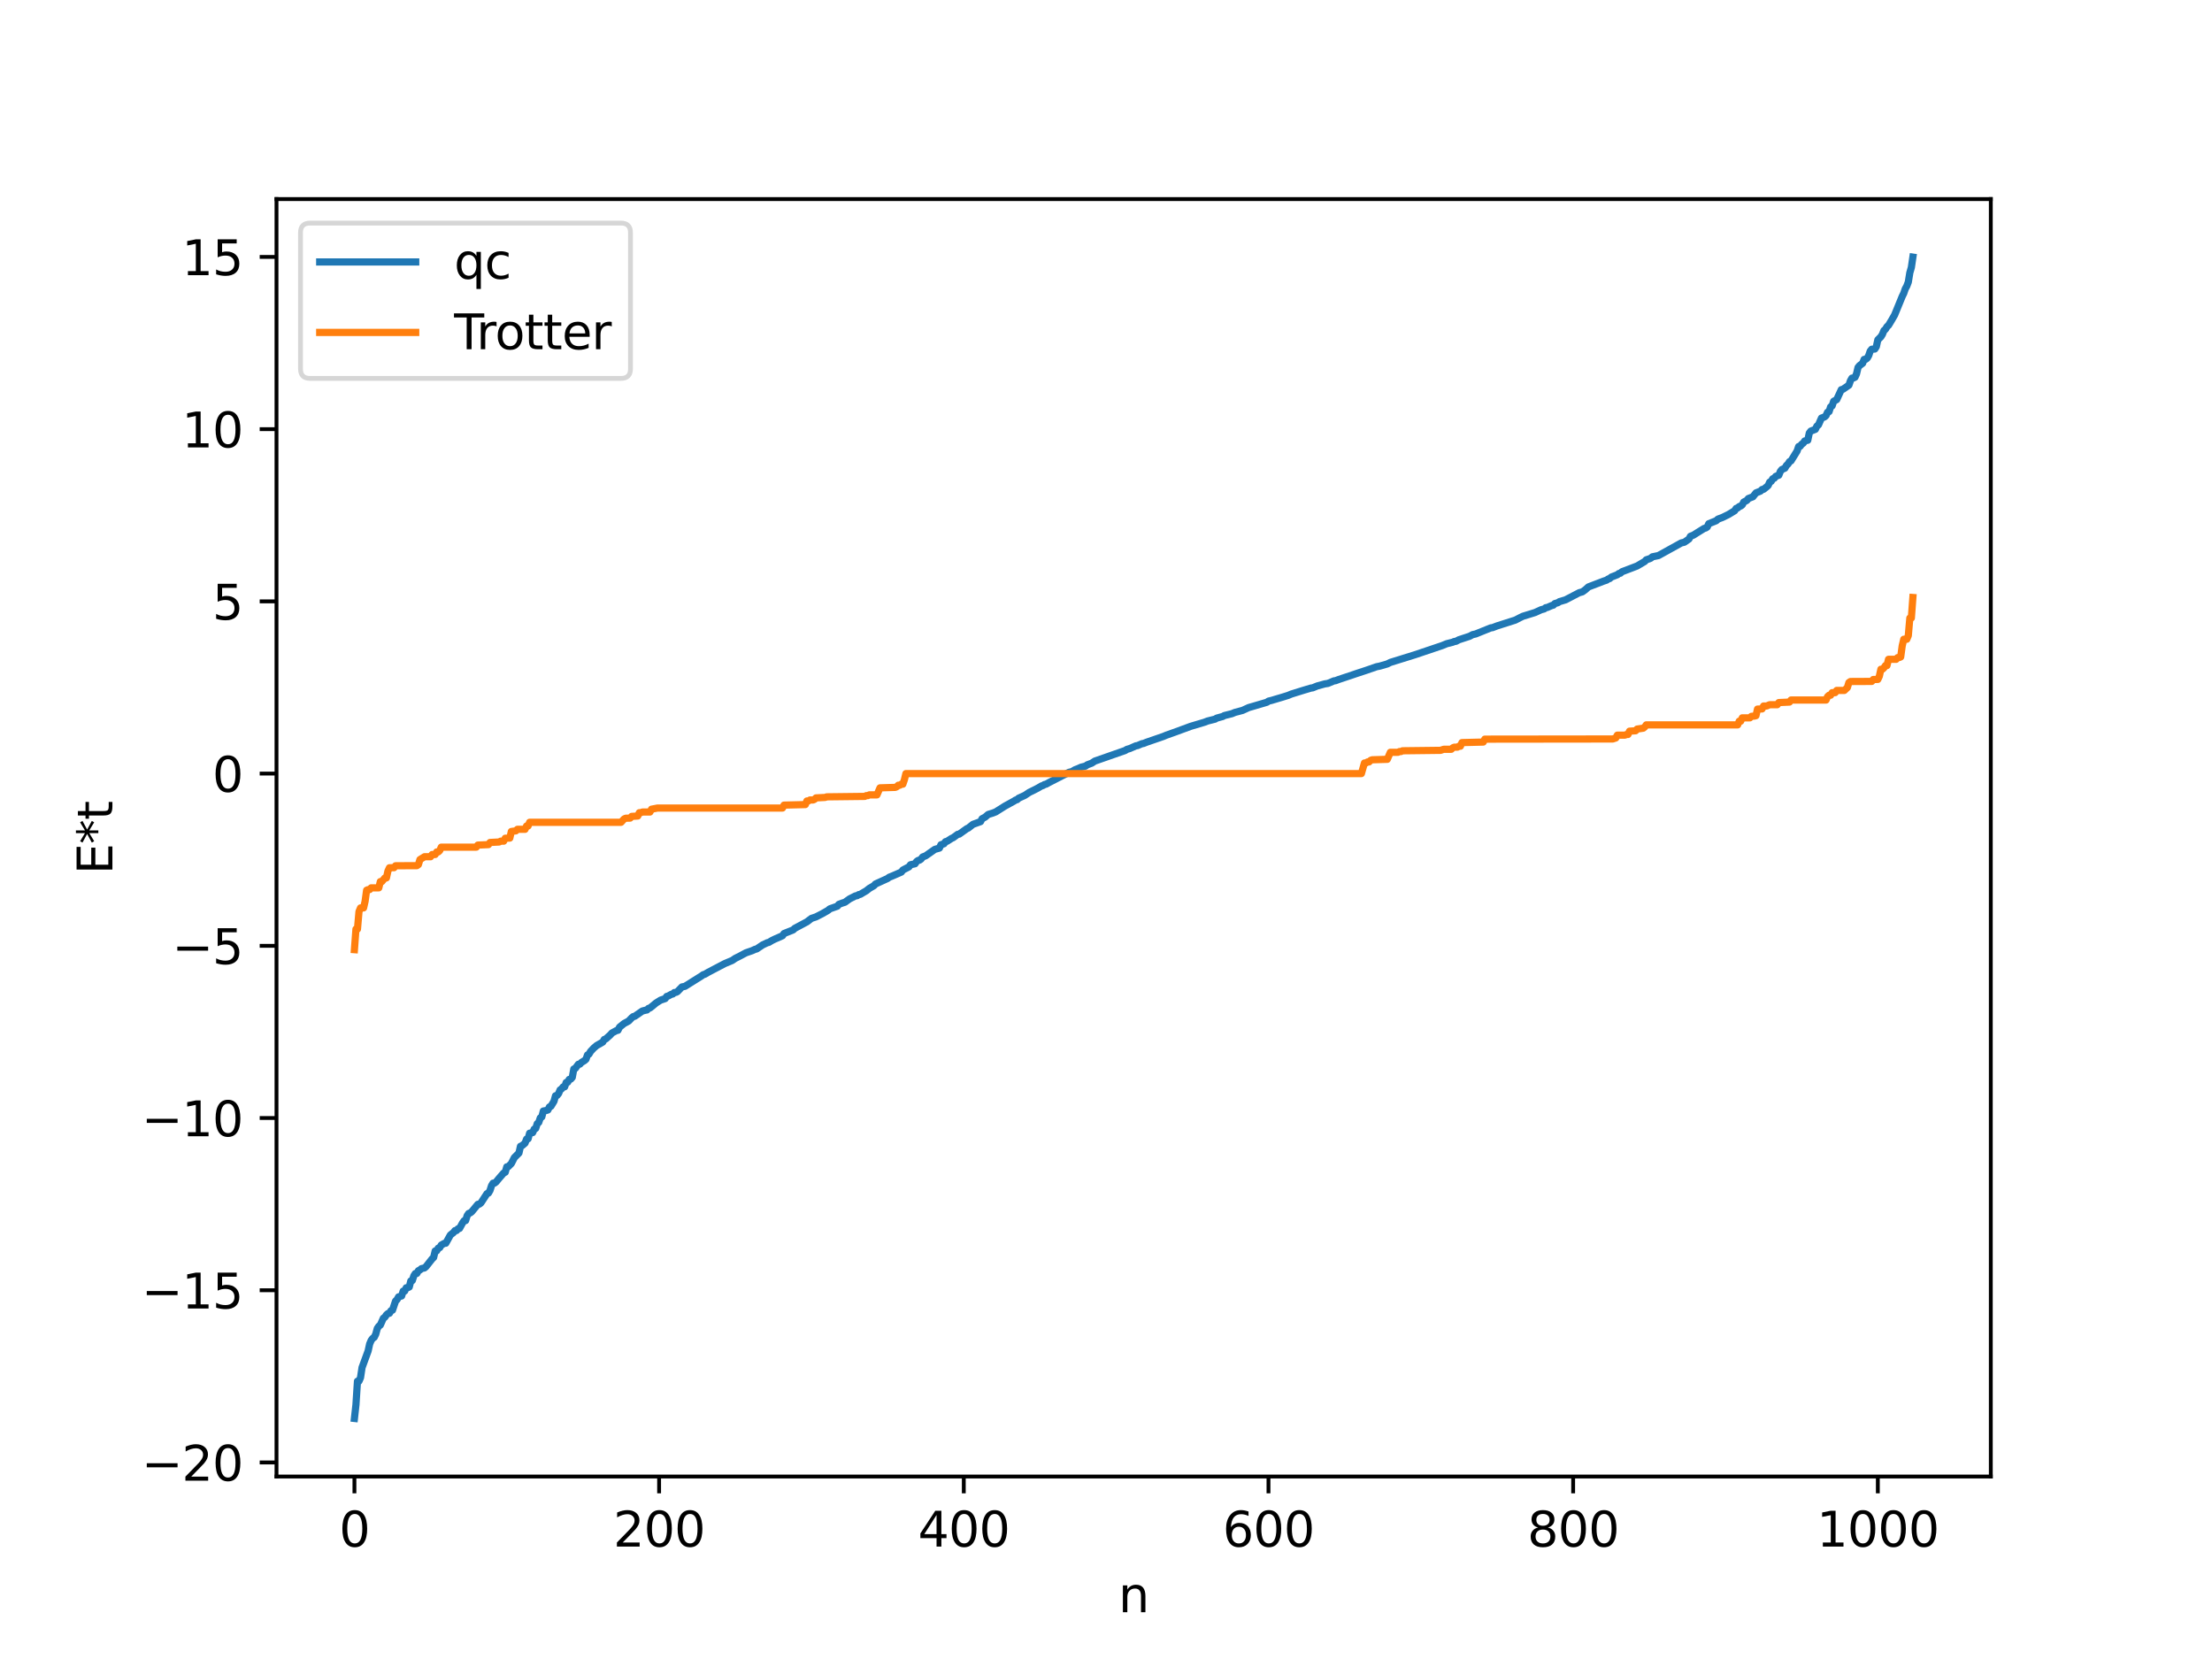 <?xml version="1.0" encoding="utf-8" standalone="no"?>
<!DOCTYPE svg PUBLIC "-//W3C//DTD SVG 1.1//EN"
  "http://www.w3.org/Graphics/SVG/1.1/DTD/svg11.dtd">
<svg xmlns:xlink="http://www.w3.org/1999/xlink" width="460.8pt" height="345.6pt" viewBox="0 0 460.8 345.6" xmlns="http://www.w3.org/2000/svg" version="1.1">
 <defs>
  <style type="text/css">*{stroke-linejoin: round; stroke-linecap: butt}</style>
 </defs>
 <g id="figure_1">
  <g id="patch_1">
   <path d="M 0 345.6 
L 460.8 345.6 
L 460.8 0 
L 0 0 
z
" style="fill: #ffffff"/>
  </g>
  <g id="axes_1">
   <g id="patch_2">
    <path d="M 57.6 307.584 
L 414.72 307.584 
L 414.72 41.472 
L 57.6 41.472 
z
" style="fill: #ffffff"/>
   </g>
   <g id="matplotlib.axis_1">
    <g id="xtick_1">
     <g id="line2d_1">
      <defs>
       <path id="m9a93fc88a5" d="M 0 0 
L 0 3.5 
" style="stroke: #000000; stroke-width: 0.8"/>
      </defs>
      <g>
       <use xlink:href="#m9a93fc88a5" x="73.833" y="307.584" style="stroke: #000000; stroke-width: 0.8"/>
      </g>
     </g>
     <g id="text_1">
      <!-- 0 -->
      <g transform="translate(70.651 322.182) scale(0.1 -0.1)">
       <defs>
        <path id="DejaVuSans-30" d="M 2034 4250 
Q 1547 4250 1301 3770 
Q 1056 3291 1056 2328 
Q 1056 1369 1301 889 
Q 1547 409 2034 409 
Q 2525 409 2770 889 
Q 3016 1369 3016 2328 
Q 3016 3291 2770 3770 
Q 2525 4250 2034 4250 
z
M 2034 4750 
Q 2819 4750 3233 4129 
Q 3647 3509 3647 2328 
Q 3647 1150 3233 529 
Q 2819 -91 2034 -91 
Q 1250 -91 836 529 
Q 422 1150 422 2328 
Q 422 3509 836 4129 
Q 1250 4750 2034 4750 
z
" transform="scale(0.016)"/>
       </defs>
       <use xlink:href="#DejaVuSans-30"/>
      </g>
     </g>
    </g>
    <g id="xtick_2">
     <g id="line2d_2">
      <g>
       <use xlink:href="#m9a93fc88a5" x="137.304" y="307.584" style="stroke: #000000; stroke-width: 0.8"/>
      </g>
     </g>
     <g id="text_2">
      <!-- 200 -->
      <g transform="translate(127.76 322.182) scale(0.1 -0.1)">
       <defs>
        <path id="DejaVuSans-32" d="M 1228 531 
L 3431 531 
L 3431 0 
L 469 0 
L 469 531 
Q 828 903 1448 1529 
Q 2069 2156 2228 2338 
Q 2531 2678 2651 2914 
Q 2772 3150 2772 3378 
Q 2772 3750 2511 3984 
Q 2250 4219 1831 4219 
Q 1534 4219 1204 4116 
Q 875 4013 500 3803 
L 500 4441 
Q 881 4594 1212 4672 
Q 1544 4750 1819 4750 
Q 2544 4750 2975 4387 
Q 3406 4025 3406 3419 
Q 3406 3131 3298 2873 
Q 3191 2616 2906 2266 
Q 2828 2175 2409 1742 
Q 1991 1309 1228 531 
z
" transform="scale(0.016)"/>
       </defs>
       <use xlink:href="#DejaVuSans-32"/>
       <use xlink:href="#DejaVuSans-30" x="63.623"/>
       <use xlink:href="#DejaVuSans-30" x="127.246"/>
      </g>
     </g>
    </g>
    <g id="xtick_3">
     <g id="line2d_3">
      <g>
       <use xlink:href="#m9a93fc88a5" x="200.775" y="307.584" style="stroke: #000000; stroke-width: 0.8"/>
      </g>
     </g>
     <g id="text_3">
      <!-- 400 -->
      <g transform="translate(191.231 322.182) scale(0.1 -0.1)">
       <defs>
        <path id="DejaVuSans-34" d="M 2419 4116 
L 825 1625 
L 2419 1625 
L 2419 4116 
z
M 2253 4666 
L 3047 4666 
L 3047 1625 
L 3713 1625 
L 3713 1100 
L 3047 1100 
L 3047 0 
L 2419 0 
L 2419 1100 
L 313 1100 
L 313 1709 
L 2253 4666 
z
" transform="scale(0.016)"/>
       </defs>
       <use xlink:href="#DejaVuSans-34"/>
       <use xlink:href="#DejaVuSans-30" x="63.623"/>
       <use xlink:href="#DejaVuSans-30" x="127.246"/>
      </g>
     </g>
    </g>
    <g id="xtick_4">
     <g id="line2d_4">
      <g>
       <use xlink:href="#m9a93fc88a5" x="264.246" y="307.584" style="stroke: #000000; stroke-width: 0.8"/>
      </g>
     </g>
     <g id="text_4">
      <!-- 600 -->
      <g transform="translate(254.702 322.182) scale(0.1 -0.1)">
       <defs>
        <path id="DejaVuSans-36" d="M 2113 2584 
Q 1688 2584 1439 2293 
Q 1191 2003 1191 1497 
Q 1191 994 1439 701 
Q 1688 409 2113 409 
Q 2538 409 2786 701 
Q 3034 994 3034 1497 
Q 3034 2003 2786 2293 
Q 2538 2584 2113 2584 
z
M 3366 4563 
L 3366 3988 
Q 3128 4100 2886 4159 
Q 2644 4219 2406 4219 
Q 1781 4219 1451 3797 
Q 1122 3375 1075 2522 
Q 1259 2794 1537 2939 
Q 1816 3084 2150 3084 
Q 2853 3084 3261 2657 
Q 3669 2231 3669 1497 
Q 3669 778 3244 343 
Q 2819 -91 2113 -91 
Q 1303 -91 875 529 
Q 447 1150 447 2328 
Q 447 3434 972 4092 
Q 1497 4750 2381 4750 
Q 2619 4750 2861 4703 
Q 3103 4656 3366 4563 
z
" transform="scale(0.016)"/>
       </defs>
       <use xlink:href="#DejaVuSans-36"/>
       <use xlink:href="#DejaVuSans-30" x="63.623"/>
       <use xlink:href="#DejaVuSans-30" x="127.246"/>
      </g>
     </g>
    </g>
    <g id="xtick_5">
     <g id="line2d_5">
      <g>
       <use xlink:href="#m9a93fc88a5" x="327.717" y="307.584" style="stroke: #000000; stroke-width: 0.8"/>
      </g>
     </g>
     <g id="text_5">
      <!-- 800 -->
      <g transform="translate(318.173 322.182) scale(0.1 -0.1)">
       <defs>
        <path id="DejaVuSans-38" d="M 2034 2216 
Q 1584 2216 1326 1975 
Q 1069 1734 1069 1313 
Q 1069 891 1326 650 
Q 1584 409 2034 409 
Q 2484 409 2743 651 
Q 3003 894 3003 1313 
Q 3003 1734 2745 1975 
Q 2488 2216 2034 2216 
z
M 1403 2484 
Q 997 2584 770 2862 
Q 544 3141 544 3541 
Q 544 4100 942 4425 
Q 1341 4750 2034 4750 
Q 2731 4750 3128 4425 
Q 3525 4100 3525 3541 
Q 3525 3141 3298 2862 
Q 3072 2584 2669 2484 
Q 3125 2378 3379 2068 
Q 3634 1759 3634 1313 
Q 3634 634 3220 271 
Q 2806 -91 2034 -91 
Q 1263 -91 848 271 
Q 434 634 434 1313 
Q 434 1759 690 2068 
Q 947 2378 1403 2484 
z
M 1172 3481 
Q 1172 3119 1398 2916 
Q 1625 2713 2034 2713 
Q 2441 2713 2670 2916 
Q 2900 3119 2900 3481 
Q 2900 3844 2670 4047 
Q 2441 4250 2034 4250 
Q 1625 4250 1398 4047 
Q 1172 3844 1172 3481 
z
" transform="scale(0.016)"/>
       </defs>
       <use xlink:href="#DejaVuSans-38"/>
       <use xlink:href="#DejaVuSans-30" x="63.623"/>
       <use xlink:href="#DejaVuSans-30" x="127.246"/>
      </g>
     </g>
    </g>
    <g id="xtick_6">
     <g id="line2d_6">
      <g>
       <use xlink:href="#m9a93fc88a5" x="391.188" y="307.584" style="stroke: #000000; stroke-width: 0.8"/>
      </g>
     </g>
     <g id="text_6">
      <!-- 1000 -->
      <g transform="translate(378.463 322.182) scale(0.1 -0.1)">
       <defs>
        <path id="DejaVuSans-31" d="M 794 531 
L 1825 531 
L 1825 4091 
L 703 3866 
L 703 4441 
L 1819 4666 
L 2450 4666 
L 2450 531 
L 3481 531 
L 3481 0 
L 794 0 
L 794 531 
z
" transform="scale(0.016)"/>
       </defs>
       <use xlink:href="#DejaVuSans-31"/>
       <use xlink:href="#DejaVuSans-30" x="63.623"/>
       <use xlink:href="#DejaVuSans-30" x="127.246"/>
       <use xlink:href="#DejaVuSans-30" x="190.869"/>
      </g>
     </g>
    </g>
    <g id="text_7">
     <!-- n -->
     <g transform="translate(232.991 335.861) scale(0.1 -0.1)">
      <defs>
       <path id="DejaVuSans-6e" d="M 3513 2113 
L 3513 0 
L 2938 0 
L 2938 2094 
Q 2938 2591 2744 2837 
Q 2550 3084 2163 3084 
Q 1697 3084 1428 2787 
Q 1159 2491 1159 1978 
L 1159 0 
L 581 0 
L 581 3500 
L 1159 3500 
L 1159 2956 
Q 1366 3272 1645 3428 
Q 1925 3584 2291 3584 
Q 2894 3584 3203 3211 
Q 3513 2838 3513 2113 
z
" transform="scale(0.016)"/>
      </defs>
      <use xlink:href="#DejaVuSans-6e"/>
     </g>
    </g>
   </g>
   <g id="matplotlib.axis_2">
    <g id="ytick_1">
     <g id="line2d_7">
      <defs>
       <path id="md070ffbce8" d="M 0 0 
L -3.5 0 
" style="stroke: #000000; stroke-width: 0.8"/>
      </defs>
      <g>
       <use xlink:href="#md070ffbce8" x="57.6" y="304.657" style="stroke: #000000; stroke-width: 0.8"/>
      </g>
     </g>
     <g id="text_8">
      <!-- −20 -->
      <g transform="translate(29.495 308.456) scale(0.1 -0.1)">
       <defs>
        <path id="DejaVuSans-2212" d="M 678 2272 
L 4684 2272 
L 4684 1741 
L 678 1741 
L 678 2272 
z
" transform="scale(0.016)"/>
       </defs>
       <use xlink:href="#DejaVuSans-2212"/>
       <use xlink:href="#DejaVuSans-32" x="83.789"/>
       <use xlink:href="#DejaVuSans-30" x="147.412"/>
      </g>
     </g>
    </g>
    <g id="ytick_2">
     <g id="line2d_8">
      <g>
       <use xlink:href="#md070ffbce8" x="57.6" y="268.781" style="stroke: #000000; stroke-width: 0.8"/>
      </g>
     </g>
     <g id="text_9">
      <!-- −15 -->
      <g transform="translate(29.495 272.58) scale(0.1 -0.1)">
       <defs>
        <path id="DejaVuSans-35" d="M 691 4666 
L 3169 4666 
L 3169 4134 
L 1269 4134 
L 1269 2991 
Q 1406 3038 1543 3061 
Q 1681 3084 1819 3084 
Q 2600 3084 3056 2656 
Q 3513 2228 3513 1497 
Q 3513 744 3044 326 
Q 2575 -91 1722 -91 
Q 1428 -91 1123 -41 
Q 819 9 494 109 
L 494 744 
Q 775 591 1075 516 
Q 1375 441 1709 441 
Q 2250 441 2565 725 
Q 2881 1009 2881 1497 
Q 2881 1984 2565 2268 
Q 2250 2553 1709 2553 
Q 1456 2553 1204 2497 
Q 953 2441 691 2322 
L 691 4666 
z
" transform="scale(0.016)"/>
       </defs>
       <use xlink:href="#DejaVuSans-2212"/>
       <use xlink:href="#DejaVuSans-31" x="83.789"/>
       <use xlink:href="#DejaVuSans-35" x="147.412"/>
      </g>
     </g>
    </g>
    <g id="ytick_3">
     <g id="line2d_9">
      <g>
       <use xlink:href="#md070ffbce8" x="57.6" y="232.905" style="stroke: #000000; stroke-width: 0.8"/>
      </g>
     </g>
     <g id="text_10">
      <!-- −10 -->
      <g transform="translate(29.495 236.704) scale(0.1 -0.1)">
       <use xlink:href="#DejaVuSans-2212"/>
       <use xlink:href="#DejaVuSans-31" x="83.789"/>
       <use xlink:href="#DejaVuSans-30" x="147.412"/>
      </g>
     </g>
    </g>
    <g id="ytick_4">
     <g id="line2d_10">
      <g>
       <use xlink:href="#md070ffbce8" x="57.6" y="197.028" style="stroke: #000000; stroke-width: 0.8"/>
      </g>
     </g>
     <g id="text_11">
      <!-- −5 -->
      <g transform="translate(35.858 200.828) scale(0.1 -0.1)">
       <use xlink:href="#DejaVuSans-2212"/>
       <use xlink:href="#DejaVuSans-35" x="83.789"/>
      </g>
     </g>
    </g>
    <g id="ytick_5">
     <g id="line2d_11">
      <g>
       <use xlink:href="#md070ffbce8" x="57.6" y="161.152" style="stroke: #000000; stroke-width: 0.8"/>
      </g>
     </g>
     <g id="text_12">
      <!-- 0 -->
      <g transform="translate(44.237 164.951) scale(0.1 -0.1)">
       <use xlink:href="#DejaVuSans-30"/>
      </g>
     </g>
    </g>
    <g id="ytick_6">
     <g id="line2d_12">
      <g>
       <use xlink:href="#md070ffbce8" x="57.6" y="125.276" style="stroke: #000000; stroke-width: 0.8"/>
      </g>
     </g>
     <g id="text_13">
      <!-- 5 -->
      <g transform="translate(44.237 129.075) scale(0.1 -0.1)">
       <use xlink:href="#DejaVuSans-35"/>
      </g>
     </g>
    </g>
    <g id="ytick_7">
     <g id="line2d_13">
      <g>
       <use xlink:href="#md070ffbce8" x="57.6" y="89.4" style="stroke: #000000; stroke-width: 0.8"/>
      </g>
     </g>
     <g id="text_14">
      <!-- 10 -->
      <g transform="translate(37.875 93.199) scale(0.1 -0.1)">
       <use xlink:href="#DejaVuSans-31"/>
       <use xlink:href="#DejaVuSans-30" x="63.623"/>
      </g>
     </g>
    </g>
    <g id="ytick_8">
     <g id="line2d_14">
      <g>
       <use xlink:href="#md070ffbce8" x="57.6" y="53.524" style="stroke: #000000; stroke-width: 0.8"/>
      </g>
     </g>
     <g id="text_15">
      <!-- 15 -->
      <g transform="translate(37.875 57.323) scale(0.1 -0.1)">
       <use xlink:href="#DejaVuSans-31"/>
       <use xlink:href="#DejaVuSans-35" x="63.623"/>
      </g>
     </g>
    </g>
    <g id="text_16">
     <!-- E*t -->
     <g transform="translate(23.416 182.148) rotate(-90) scale(0.1 -0.1)">
      <defs>
       <path id="DejaVuSans-45" d="M 628 4666 
L 3578 4666 
L 3578 4134 
L 1259 4134 
L 1259 2753 
L 3481 2753 
L 3481 2222 
L 1259 2222 
L 1259 531 
L 3634 531 
L 3634 0 
L 628 0 
L 628 4666 
z
" transform="scale(0.016)"/>
       <path id="DejaVuSans-2a" d="M 3009 3897 
L 1888 3291 
L 3009 2681 
L 2828 2375 
L 1778 3009 
L 1778 1831 
L 1422 1831 
L 1422 3009 
L 372 2375 
L 191 2681 
L 1313 3291 
L 191 3897 
L 372 4206 
L 1422 3572 
L 1422 4750 
L 1778 4750 
L 1778 3572 
L 2828 4206 
L 3009 3897 
z
" transform="scale(0.016)"/>
       <path id="DejaVuSans-74" d="M 1172 4494 
L 1172 3500 
L 2356 3500 
L 2356 3053 
L 1172 3053 
L 1172 1153 
Q 1172 725 1289 603 
Q 1406 481 1766 481 
L 2356 481 
L 2356 0 
L 1766 0 
Q 1100 0 847 248 
Q 594 497 594 1153 
L 594 3053 
L 172 3053 
L 172 3500 
L 594 3500 
L 594 4494 
L 1172 4494 
z
" transform="scale(0.016)"/>
      </defs>
      <use xlink:href="#DejaVuSans-45"/>
      <use xlink:href="#DejaVuSans-2a" x="63.184"/>
      <use xlink:href="#DejaVuSans-74" x="113.184"/>
     </g>
    </g>
   </g>
   <g id="line2d_15">
    <path d="M 73.833 295.488 
L 74.15 292.646 
L 74.467 287.73 
L 74.785 287.723 
L 75.102 286.984 
L 75.42 284.884 
L 76.689 281.424 
L 77.006 279.967 
L 77.324 279.22 
L 77.641 278.796 
L 77.958 278.584 
L 78.276 277.921 
L 78.593 276.749 
L 78.91 276.279 
L 79.228 276.029 
L 79.862 274.609 
L 80.18 274.392 
L 80.497 273.909 
L 80.815 273.64 
L 81.132 273.575 
L 81.449 273.041 
L 81.767 272.927 
L 82.401 271.037 
L 82.719 270.727 
L 83.036 270.158 
L 83.671 269.971 
L 83.988 268.959 
L 84.305 268.956 
L 84.623 268.268 
L 84.94 268.251 
L 85.258 268.101 
L 85.575 266.844 
L 85.892 266.767 
L 86.21 265.774 
L 86.527 265.292 
L 86.844 265.276 
L 87.162 264.705 
L 87.479 264.557 
L 87.796 264.28 
L 88.431 264.132 
L 88.748 263.864 
L 90.018 262.249 
L 90.335 261.949 
L 90.653 260.599 
L 90.97 260.571 
L 91.287 260.021 
L 91.605 259.9 
L 91.922 259.374 
L 92.557 259.009 
L 92.874 258.983 
L 93.826 257.269 
L 94.461 256.768 
L 94.778 256.358 
L 95.096 256.347 
L 95.413 255.976 
L 95.73 255.902 
L 96.365 254.748 
L 96.682 254.306 
L 97 254.266 
L 97.317 253.241 
L 97.634 252.786 
L 97.952 252.669 
L 98.269 252.427 
L 99.539 250.886 
L 99.856 250.84 
L 100.173 250.605 
L 101.443 248.666 
L 101.76 248.539 
L 102.077 247.985 
L 102.395 246.999 
L 102.712 246.48 
L 103.029 246.456 
L 103.347 246.215 
L 103.981 245.44 
L 104.934 244.347 
L 105.251 244.198 
L 105.568 243.076 
L 105.886 243.021 
L 106.52 242.386 
L 107.155 241.142 
L 108.107 240.194 
L 108.424 238.793 
L 108.742 238.672 
L 109.377 238.134 
L 109.694 237.29 
L 110.011 237.24 
L 110.329 236.065 
L 110.963 235.945 
L 111.281 235.216 
L 111.598 235.07 
L 111.915 234.08 
L 112.233 233.815 
L 112.55 232.878 
L 112.867 232.676 
L 113.185 231.446 
L 113.82 231.33 
L 114.137 231.226 
L 114.454 230.595 
L 114.772 230.454 
L 115.406 229.416 
L 115.724 228.268 
L 116.041 228.2 
L 116.358 227.819 
L 116.676 227.05 
L 116.993 226.829 
L 117.31 226.425 
L 117.628 226.404 
L 117.945 225.498 
L 118.262 225.441 
L 118.58 224.861 
L 118.897 224.797 
L 119.215 224.436 
L 119.532 222.69 
L 119.849 222.56 
L 120.484 221.707 
L 120.801 221.676 
L 121.119 221.333 
L 121.753 220.942 
L 122.071 220.662 
L 122.388 219.764 
L 122.705 219.589 
L 123.023 219.04 
L 123.658 218.357 
L 124.292 217.812 
L 125.562 217.084 
L 125.879 216.536 
L 126.196 216.436 
L 127.148 215.572 
L 127.466 215.206 
L 128.418 214.685 
L 128.735 214.627 
L 129.053 213.983 
L 130.005 213.214 
L 130.639 212.875 
L 130.957 212.698 
L 131.591 212.041 
L 131.909 211.779 
L 132.226 211.713 
L 133.813 210.615 
L 134.448 210.452 
L 134.765 210.398 
L 135.082 210.072 
L 135.4 209.982 
L 136.034 209.471 
L 136.669 208.941 
L 137.621 208.345 
L 138.573 208.026 
L 138.891 207.573 
L 139.208 207.483 
L 139.843 207.13 
L 140.16 207.064 
L 140.477 206.76 
L 140.795 206.739 
L 141.112 206.58 
L 142.064 205.596 
L 142.699 205.469 
L 146.19 203.276 
L 146.507 203.039 
L 146.824 202.961 
L 147.459 202.58 
L 150.95 200.745 
L 151.902 200.347 
L 152.537 200.078 
L 153.172 199.644 
L 154.124 199.165 
L 155.393 198.487 
L 156.662 198.052 
L 157.297 197.756 
L 157.615 197.692 
L 158.884 196.838 
L 159.836 196.389 
L 160.153 196.32 
L 160.788 195.932 
L 161.423 195.623 
L 163.01 194.928 
L 163.327 194.471 
L 165.231 193.715 
L 165.548 193.399 
L 168.087 192.042 
L 169.039 191.317 
L 169.991 191.001 
L 171.261 190.353 
L 172.53 189.625 
L 172.848 189.335 
L 174.434 188.78 
L 174.752 188.393 
L 175.386 188.15 
L 176.021 187.951 
L 176.973 187.262 
L 178.243 186.62 
L 178.56 186.593 
L 178.877 186.366 
L 179.195 186.32 
L 179.829 185.941 
L 180.464 185.571 
L 181.099 185.063 
L 182.051 184.513 
L 182.368 184.156 
L 184.907 183.001 
L 185.224 182.752 
L 185.859 182.499 
L 187.763 181.671 
L 188.081 181.246 
L 189.35 180.582 
L 189.667 180.146 
L 190.62 179.939 
L 190.937 179.482 
L 191.254 179.244 
L 191.572 179.176 
L 191.889 178.942 
L 192.206 178.524 
L 192.841 178.279 
L 194.745 176.939 
L 195.697 176.671 
L 196.015 175.977 
L 196.649 175.769 
L 196.967 175.331 
L 197.284 175.26 
L 198.236 174.649 
L 198.553 174.509 
L 199.505 173.812 
L 199.823 173.764 
L 201.41 172.629 
L 201.727 172.489 
L 202.679 171.731 
L 204.266 171.158 
L 204.583 170.557 
L 205.218 170.224 
L 205.853 169.671 
L 206.805 169.377 
L 207.439 169.127 
L 209.343 167.925 
L 211.248 166.875 
L 211.565 166.662 
L 211.882 166.583 
L 212.2 166.278 
L 213.469 165.698 
L 214.421 165.067 
L 215.691 164.44 
L 216.325 164.104 
L 216.96 163.724 
L 217.277 163.637 
L 217.595 163.424 
L 217.912 163.362 
L 218.547 163.008 
L 222.672 160.891 
L 223.307 160.737 
L 223.942 160.354 
L 224.577 160.11 
L 225.211 159.821 
L 226.163 159.58 
L 226.481 159.335 
L 227.433 158.977 
L 228.067 158.553 
L 234.415 156.332 
L 234.732 156.118 
L 235.367 155.927 
L 236.636 155.369 
L 236.953 155.327 
L 237.905 154.92 
L 238.223 154.874 
L 238.858 154.617 
L 242.348 153.413 
L 242.983 153.147 
L 244.57 152.583 
L 248.061 151.302 
L 250.917 150.451 
L 251.552 150.204 
L 253.139 149.804 
L 253.456 149.604 
L 254.725 149.254 
L 255.043 149.067 
L 256.629 148.673 
L 257.264 148.408 
L 258.851 147.987 
L 260.12 147.403 
L 261.072 147.128 
L 263.929 146.288 
L 264.246 146.058 
L 264.881 145.908 
L 265.833 145.622 
L 267.102 145.248 
L 268.372 144.852 
L 269.006 144.585 
L 271.545 143.796 
L 273.132 143.326 
L 273.449 143.294 
L 274.401 142.9 
L 275.988 142.465 
L 276.623 142.368 
L 277.892 141.837 
L 278.21 141.803 
L 278.844 141.562 
L 281.7 140.609 
L 282.653 140.285 
L 284.557 139.66 
L 286.778 138.89 
L 287.413 138.77 
L 289 138.31 
L 289.634 137.992 
L 294.712 136.413 
L 300.424 134.491 
L 301.377 134.099 
L 302.646 133.78 
L 302.963 133.628 
L 303.281 133.611 
L 303.915 133.274 
L 306.137 132.548 
L 306.772 132.208 
L 307.406 132.067 
L 310.58 130.788 
L 310.897 130.761 
L 311.849 130.393 
L 315.658 129.181 
L 316.61 128.689 
L 317.244 128.378 
L 318.514 127.991 
L 319.783 127.597 
L 321.053 127.016 
L 321.687 126.849 
L 322.005 126.597 
L 322.322 126.551 
L 323.274 126.14 
L 323.591 126.06 
L 323.909 125.731 
L 324.543 125.554 
L 324.861 125.332 
L 326.13 124.958 
L 328.986 123.467 
L 329.621 123.299 
L 330.256 122.846 
L 330.891 122.272 
L 334.064 121.057 
L 334.699 120.847 
L 335.016 120.61 
L 335.334 120.523 
L 335.651 120.224 
L 336.92 119.73 
L 337.238 119.475 
L 337.555 119.412 
L 337.872 119.111 
L 340.094 118.268 
L 341.046 117.9 
L 342.633 116.961 
L 342.95 116.616 
L 343.585 116.41 
L 343.902 116.271 
L 344.22 115.995 
L 345.489 115.734 
L 350.249 113.1 
L 350.884 112.952 
L 351.836 112.291 
L 352.153 111.722 
L 352.788 111.469 
L 353.423 111.062 
L 355.01 110.076 
L 355.327 109.994 
L 355.644 109.781 
L 355.962 109.1 
L 357.548 108.464 
L 357.866 108.148 
L 358.818 107.796 
L 360.087 107.171 
L 361.357 106.401 
L 361.674 105.906 
L 361.991 105.815 
L 362.309 105.521 
L 362.626 105.413 
L 362.943 105.176 
L 363.261 104.575 
L 363.896 104.255 
L 364.213 103.856 
L 365.165 103.484 
L 365.8 102.679 
L 366.752 102.302 
L 367.069 101.974 
L 367.386 101.93 
L 368.021 101.424 
L 368.339 101.14 
L 368.656 100.435 
L 368.973 100.274 
L 369.291 99.732 
L 369.608 99.634 
L 369.925 99.23 
L 370.56 98.995 
L 370.877 98.204 
L 371.195 97.811 
L 371.829 97.527 
L 372.147 96.965 
L 372.464 96.678 
L 372.781 96.177 
L 373.099 96.009 
L 374.368 93.959 
L 374.686 93.025 
L 375.003 92.969 
L 375.32 92.54 
L 375.638 92.336 
L 375.955 91.855 
L 376.59 91.715 
L 376.907 90.213 
L 377.224 89.806 
L 378.177 89.433 
L 378.494 88.766 
L 378.811 88.521 
L 379.446 87.092 
L 380.081 86.858 
L 380.398 86.568 
L 380.715 85.869 
L 381.033 85.745 
L 381.35 84.756 
L 381.667 84.55 
L 381.985 83.59 
L 382.62 83.243 
L 383.572 81.18 
L 383.889 81.114 
L 385.158 80.239 
L 385.476 79.324 
L 385.793 78.772 
L 386.11 78.741 
L 386.428 78.585 
L 386.745 77.887 
L 387.062 76.548 
L 387.38 76.156 
L 388.015 75.678 
L 388.332 74.869 
L 388.649 74.852 
L 388.967 74.62 
L 389.284 74.071 
L 389.601 73.143 
L 389.919 72.751 
L 390.553 72.71 
L 390.871 72.229 
L 391.188 70.791 
L 391.823 70.16 
L 392.14 69.649 
L 392.458 68.854 
L 392.775 68.59 
L 393.092 68.055 
L 393.41 67.773 
L 394.044 66.721 
L 394.679 65.62 
L 396.266 61.75 
L 396.583 61.104 
L 396.9 60.179 
L 397.218 59.598 
L 397.535 58.756 
L 397.853 56.808 
L 398.17 55.719 
L 398.487 53.568 
L 398.487 53.568 
" clip-path="url(#pdcdbc3f036)" style="fill: none; stroke: #1f77b4; stroke-width: 1.5; stroke-linecap: square"/>
   </g>
   <g id="line2d_16">
    <path d="M 73.833 197.835 
L 74.15 193.555 
L 74.467 193.555 
L 74.785 189.896 
L 75.102 189.136 
L 75.737 189.136 
L 76.054 187.767 
L 76.372 185.455 
L 76.689 185.314 
L 77.006 185.314 
L 77.324 184.956 
L 78.91 184.956 
L 79.228 183.652 
L 79.545 183.652 
L 80.18 182.889 
L 80.497 182.889 
L 80.815 181.447 
L 81.132 180.768 
L 82.084 180.757 
L 82.401 180.355 
L 86.844 180.332 
L 87.162 180.112 
L 87.479 179.067 
L 88.431 178.475 
L 89.7 178.475 
L 90.018 178.013 
L 90.653 178.013 
L 90.97 177.476 
L 91.287 177.476 
L 91.605 177.196 
L 91.922 176.477 
L 99.221 176.477 
L 99.539 176.048 
L 101.76 175.947 
L 102.077 175.503 
L 103.981 175.403 
L 104.299 175.229 
L 104.934 175.229 
L 105.251 174.62 
L 106.203 174.589 
L 106.52 173.214 
L 107.472 173.079 
L 107.79 172.762 
L 109.377 172.762 
L 109.694 172.067 
L 110.011 172.067 
L 110.329 171.3 
L 129.37 171.3 
L 130.005 170.612 
L 130.322 170.453 
L 131.274 170.427 
L 131.591 170.07 
L 132.861 169.989 
L 133.178 169.302 
L 133.496 169.302 
L 133.813 169.158 
L 135.4 169.158 
L 135.717 168.572 
L 136.986 168.328 
L 163.01 168.328 
L 163.327 167.72 
L 167.77 167.608 
L 168.087 166.856 
L 168.405 166.856 
L 168.722 166.655 
L 169.357 166.655 
L 169.674 166.526 
L 169.991 166.215 
L 171.896 166.121 
L 172.213 165.996 
L 180.147 165.903 
L 180.464 165.744 
L 180.781 165.744 
L 181.099 165.587 
L 182.686 165.587 
L 183.32 164.124 
L 186.494 164.026 
L 186.811 163.898 
L 187.129 163.576 
L 187.446 163.576 
L 187.763 163.359 
L 188.081 163.359 
L 188.398 162.449 
L 188.715 161.152 
L 283.605 161.152 
L 284.239 158.946 
L 284.557 158.946 
L 284.874 158.728 
L 285.191 158.728 
L 285.509 158.407 
L 285.826 158.278 
L 289 158.18 
L 289.634 156.718 
L 291.221 156.718 
L 291.539 156.561 
L 291.856 156.561 
L 292.173 156.401 
L 300.107 156.308 
L 300.742 156.089 
L 302.329 156.089 
L 302.646 155.779 
L 302.963 155.649 
L 303.598 155.649 
L 303.915 155.449 
L 304.233 155.449 
L 304.55 154.696 
L 308.993 154.585 
L 309.31 153.977 
L 335.968 153.944 
L 336.603 153.732 
L 336.92 153.147 
L 338.507 153.147 
L 338.824 153.003 
L 339.142 153.003 
L 339.459 152.316 
L 340.729 152.234 
L 341.046 151.878 
L 342.315 151.693 
L 342.633 151.441 
L 342.95 151.005 
L 361.991 151.005 
L 362.309 150.237 
L 362.626 150.237 
L 362.943 149.542 
L 364.53 149.542 
L 364.848 149.226 
L 365.482 149.171 
L 365.8 149.09 
L 366.117 147.715 
L 367.069 147.684 
L 367.386 147.075 
L 368.021 147.075 
L 368.656 146.802 
L 370.243 146.802 
L 370.56 146.358 
L 372.781 146.256 
L 373.099 145.828 
L 380.398 145.828 
L 380.715 145.108 
L 381.033 144.829 
L 381.35 144.829 
L 381.667 144.292 
L 382.302 144.292 
L 382.62 143.83 
L 384.206 143.83 
L 384.841 143.237 
L 385.158 142.192 
L 385.476 141.972 
L 389.919 141.95 
L 390.236 141.548 
L 391.188 141.536 
L 391.505 140.858 
L 391.823 139.416 
L 392.14 139.416 
L 392.458 139.124 
L 392.775 138.652 
L 393.092 138.652 
L 393.41 137.348 
L 394.996 137.348 
L 395.314 136.991 
L 395.631 136.991 
L 395.948 136.849 
L 396.266 134.538 
L 396.583 133.169 
L 397.218 133.169 
L 397.535 132.409 
L 397.853 128.75 
L 398.17 128.75 
L 398.487 124.469 
L 398.487 124.469 
" clip-path="url(#pdcdbc3f036)" style="fill: none; stroke: #ff7f0e; stroke-width: 1.5; stroke-linecap: square"/>
   </g>
   <g id="patch_3">
    <path d="M 57.6 307.584 
L 57.6 41.472 
" style="fill: none; stroke: #000000; stroke-width: 0.8; stroke-linejoin: miter; stroke-linecap: square"/>
   </g>
   <g id="patch_4">
    <path d="M 414.72 307.584 
L 414.72 41.472 
" style="fill: none; stroke: #000000; stroke-width: 0.8; stroke-linejoin: miter; stroke-linecap: square"/>
   </g>
   <g id="patch_5">
    <path d="M 57.6 307.584 
L 414.72 307.584 
" style="fill: none; stroke: #000000; stroke-width: 0.8; stroke-linejoin: miter; stroke-linecap: square"/>
   </g>
   <g id="patch_6">
    <path d="M 57.6 41.472 
L 414.72 41.472 
" style="fill: none; stroke: #000000; stroke-width: 0.8; stroke-linejoin: miter; stroke-linecap: square"/>
   </g>
   <g id="legend_1">
    <g id="patch_7">
     <path d="M 64.6 78.828 
L 129.342 78.828 
Q 131.342 78.828 131.342 76.828 
L 131.342 48.472 
Q 131.342 46.472 129.342 46.472 
L 64.6 46.472 
Q 62.6 46.472 62.6 48.472 
L 62.6 76.828 
Q 62.6 78.828 64.6 78.828 
z
" style="fill: #ffffff; opacity: 0.8; stroke: #cccccc; stroke-linejoin: miter"/>
    </g>
    <g id="line2d_17">
     <path d="M 66.6 54.57 
L 76.6 54.57 
L 86.6 54.57 
" style="fill: none; stroke: #1f77b4; stroke-width: 1.5; stroke-linecap: square"/>
    </g>
    <g id="text_17">
     <!-- qc -->
     <g transform="translate(94.6 58.07) scale(0.1 -0.1)">
      <defs>
       <path id="DejaVuSans-71" d="M 947 1747 
Q 947 1113 1208 752 
Q 1469 391 1925 391 
Q 2381 391 2643 752 
Q 2906 1113 2906 1747 
Q 2906 2381 2643 2742 
Q 2381 3103 1925 3103 
Q 1469 3103 1208 2742 
Q 947 2381 947 1747 
z
M 2906 525 
Q 2725 213 2448 61 
Q 2172 -91 1784 -91 
Q 1150 -91 751 415 
Q 353 922 353 1747 
Q 353 2572 751 3078 
Q 1150 3584 1784 3584 
Q 2172 3584 2448 3432 
Q 2725 3281 2906 2969 
L 2906 3500 
L 3481 3500 
L 3481 -1331 
L 2906 -1331 
L 2906 525 
z
" transform="scale(0.016)"/>
       <path id="DejaVuSans-63" d="M 3122 3366 
L 3122 2828 
Q 2878 2963 2633 3030 
Q 2388 3097 2138 3097 
Q 1578 3097 1268 2742 
Q 959 2388 959 1747 
Q 959 1106 1268 751 
Q 1578 397 2138 397 
Q 2388 397 2633 464 
Q 2878 531 3122 666 
L 3122 134 
Q 2881 22 2623 -34 
Q 2366 -91 2075 -91 
Q 1284 -91 818 406 
Q 353 903 353 1747 
Q 353 2603 823 3093 
Q 1294 3584 2113 3584 
Q 2378 3584 2631 3529 
Q 2884 3475 3122 3366 
z
" transform="scale(0.016)"/>
      </defs>
      <use xlink:href="#DejaVuSans-71"/>
      <use xlink:href="#DejaVuSans-63" x="63.477"/>
     </g>
    </g>
    <g id="line2d_18">
     <path d="M 66.6 69.249 
L 76.6 69.249 
L 86.6 69.249 
" style="fill: none; stroke: #ff7f0e; stroke-width: 1.5; stroke-linecap: square"/>
    </g>
    <g id="text_18">
     <!-- Trotter -->
     <g transform="translate(94.6 72.749) scale(0.1 -0.1)">
      <defs>
       <path id="DejaVuSans-54" d="M -19 4666 
L 3928 4666 
L 3928 4134 
L 2272 4134 
L 2272 0 
L 1638 0 
L 1638 4134 
L -19 4134 
L -19 4666 
z
" transform="scale(0.016)"/>
       <path id="DejaVuSans-72" d="M 2631 2963 
Q 2534 3019 2420 3045 
Q 2306 3072 2169 3072 
Q 1681 3072 1420 2755 
Q 1159 2438 1159 1844 
L 1159 0 
L 581 0 
L 581 3500 
L 1159 3500 
L 1159 2956 
Q 1341 3275 1631 3429 
Q 1922 3584 2338 3584 
Q 2397 3584 2469 3576 
Q 2541 3569 2628 3553 
L 2631 2963 
z
" transform="scale(0.016)"/>
       <path id="DejaVuSans-6f" d="M 1959 3097 
Q 1497 3097 1228 2736 
Q 959 2375 959 1747 
Q 959 1119 1226 758 
Q 1494 397 1959 397 
Q 2419 397 2687 759 
Q 2956 1122 2956 1747 
Q 2956 2369 2687 2733 
Q 2419 3097 1959 3097 
z
M 1959 3584 
Q 2709 3584 3137 3096 
Q 3566 2609 3566 1747 
Q 3566 888 3137 398 
Q 2709 -91 1959 -91 
Q 1206 -91 779 398 
Q 353 888 353 1747 
Q 353 2609 779 3096 
Q 1206 3584 1959 3584 
z
" transform="scale(0.016)"/>
       <path id="DejaVuSans-65" d="M 3597 1894 
L 3597 1613 
L 953 1613 
Q 991 1019 1311 708 
Q 1631 397 2203 397 
Q 2534 397 2845 478 
Q 3156 559 3463 722 
L 3463 178 
Q 3153 47 2828 -22 
Q 2503 -91 2169 -91 
Q 1331 -91 842 396 
Q 353 884 353 1716 
Q 353 2575 817 3079 
Q 1281 3584 2069 3584 
Q 2775 3584 3186 3129 
Q 3597 2675 3597 1894 
z
M 3022 2063 
Q 3016 2534 2758 2815 
Q 2500 3097 2075 3097 
Q 1594 3097 1305 2825 
Q 1016 2553 972 2059 
L 3022 2063 
z
" transform="scale(0.016)"/>
      </defs>
      <use xlink:href="#DejaVuSans-54"/>
      <use xlink:href="#DejaVuSans-72" x="46.334"/>
      <use xlink:href="#DejaVuSans-6f" x="85.197"/>
      <use xlink:href="#DejaVuSans-74" x="146.379"/>
      <use xlink:href="#DejaVuSans-74" x="185.588"/>
      <use xlink:href="#DejaVuSans-65" x="224.797"/>
      <use xlink:href="#DejaVuSans-72" x="286.32"/>
     </g>
    </g>
   </g>
  </g>
 </g>
 <defs>
  <clipPath id="pdcdbc3f036">
   <rect x="57.6" y="41.472" width="357.12" height="266.112"/>
  </clipPath>
 </defs>
</svg>
